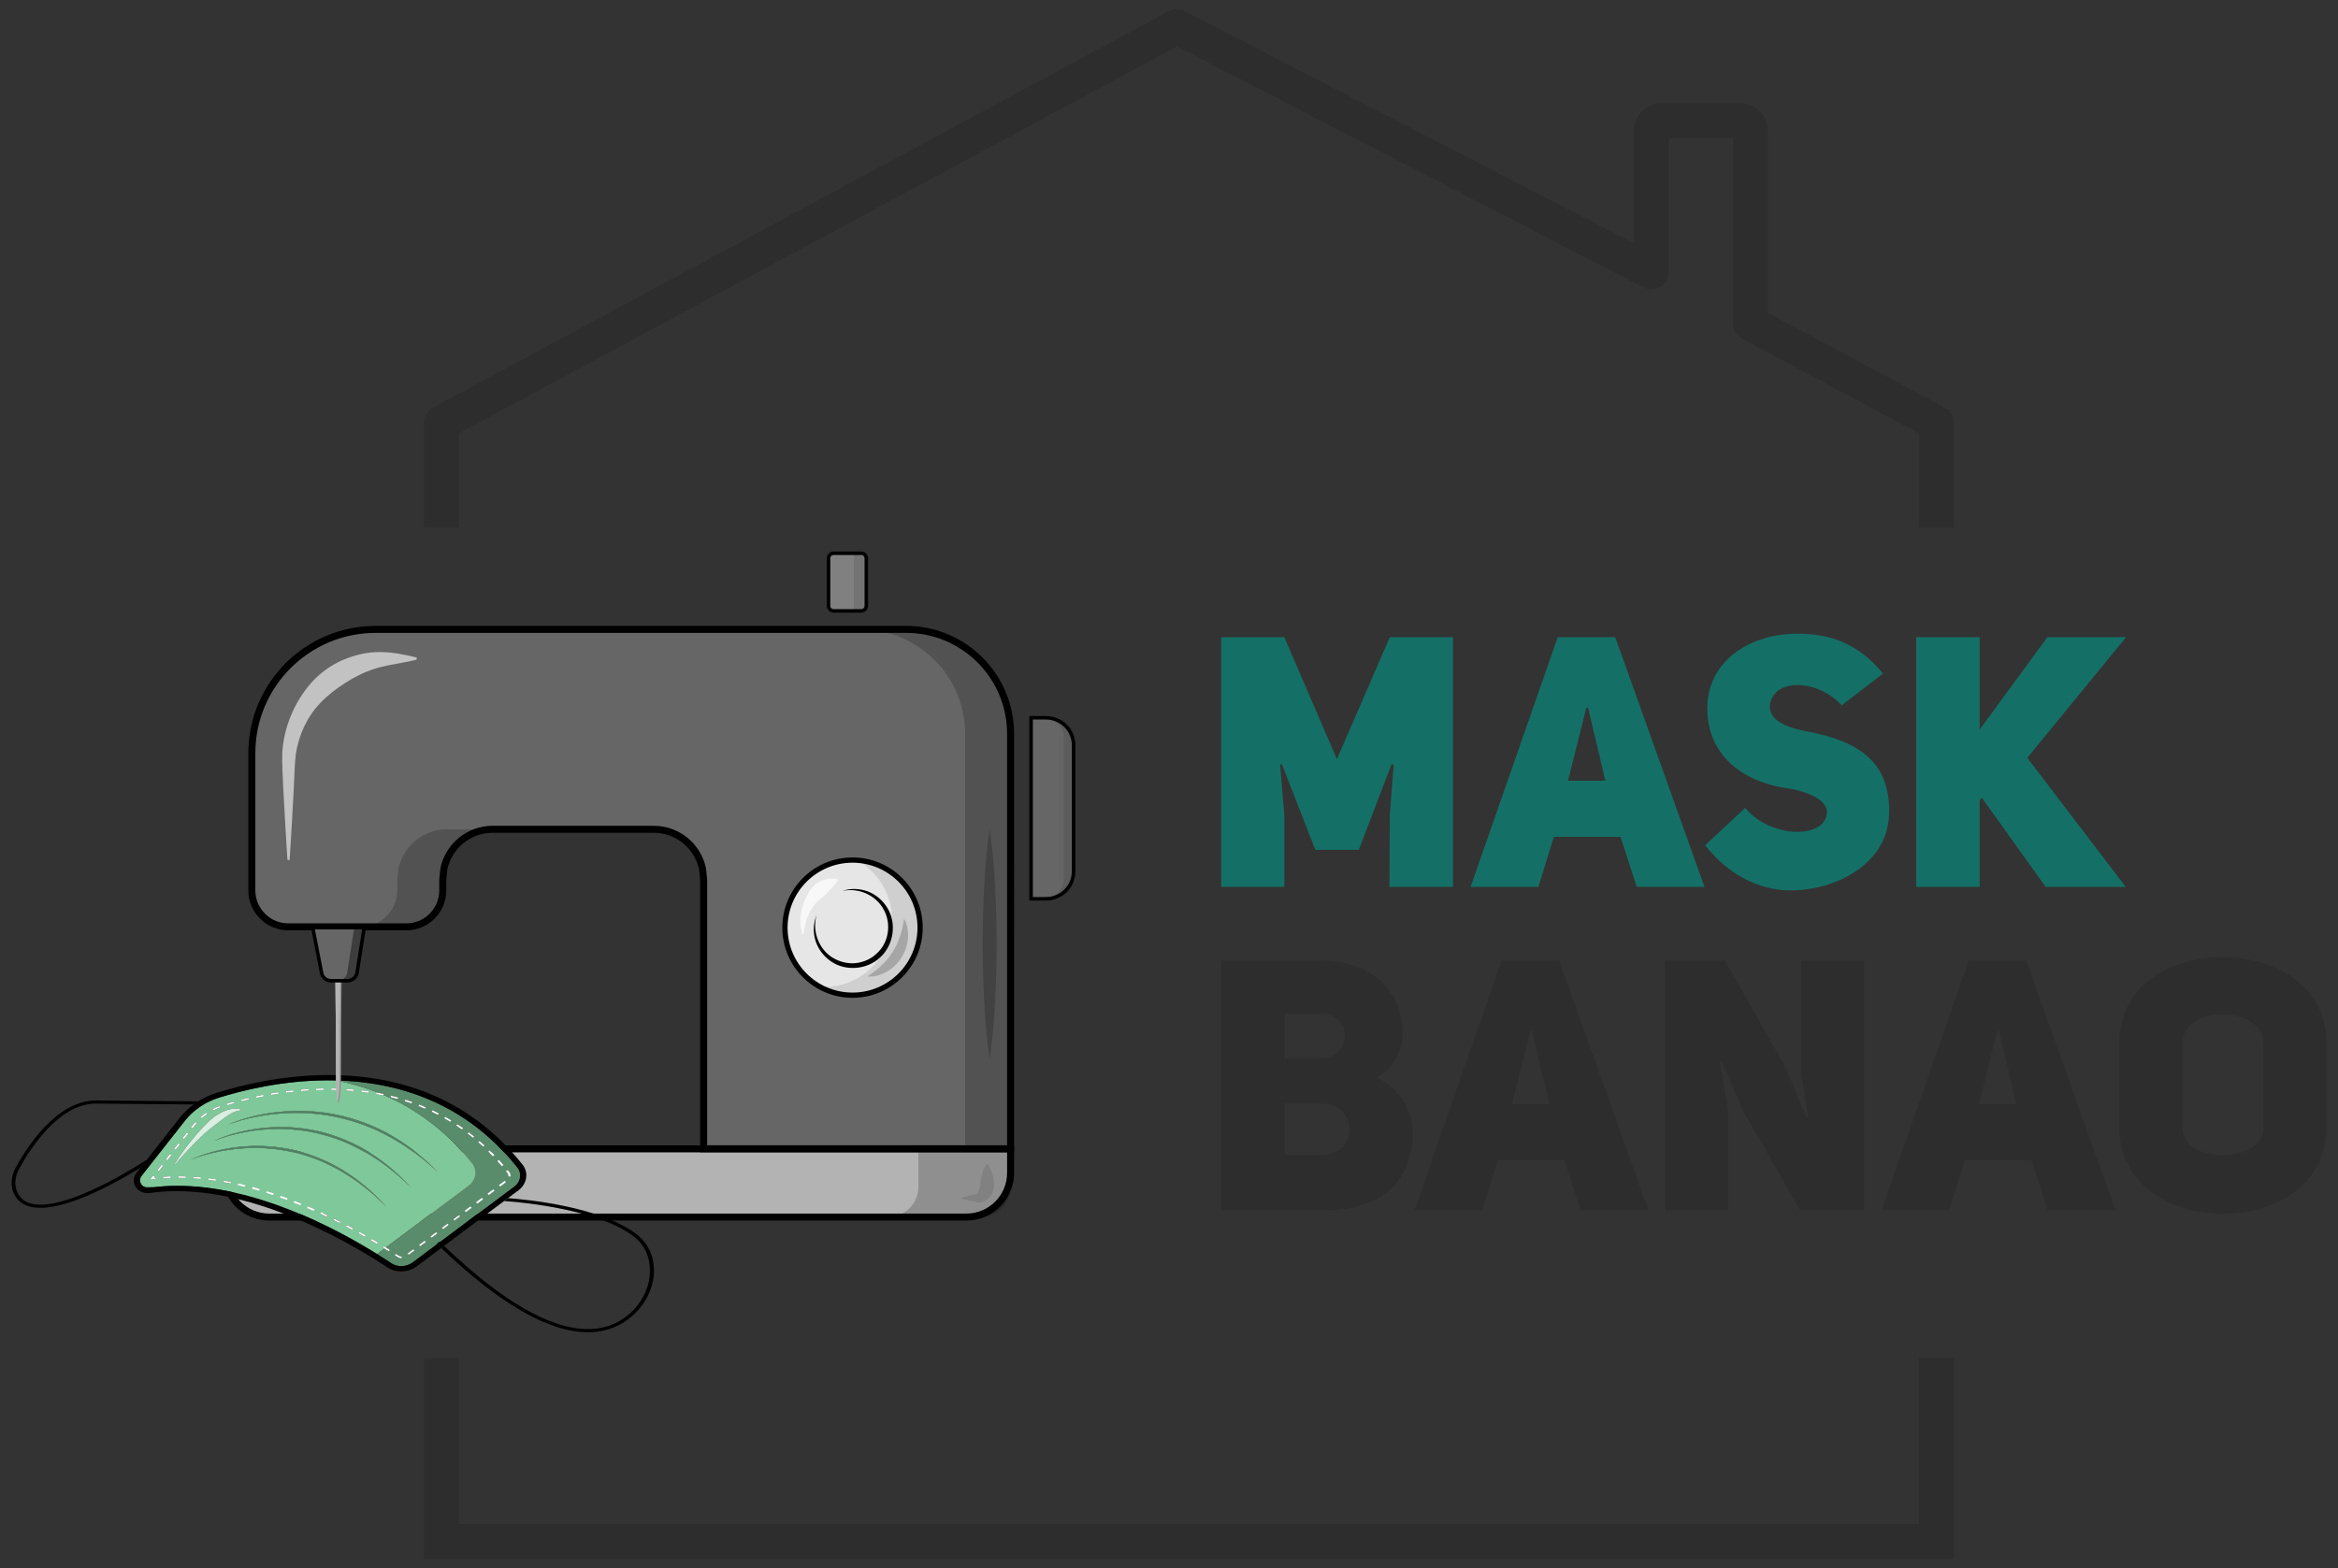 <?xml version="1.0" encoding="iso-8859-1"?>
<!-- Generator: Adobe Illustrator 22.0.0, SVG Export Plug-In . SVG Version: 6.00 Build 0)  -->
<svg version="1.1" id="Layer_1" xmlns="http://www.w3.org/2000/svg" xmlns:xlink="http://www.w3.org/1999/xlink" x="0px" y="0px"
	 viewBox="0 0 252.5 169.408" style="enable-background:new 0 0 252.5 169.408;" xml:space="preserve">
<rect x="0" y="0" width="252.5" height="169.408" fill="#333333" stroke="none"/>
<g>
	<g>
		<path style="fill:#B3B3B3;stroke:#000000;stroke-width:0.755;stroke-miterlimit:10;" d="M29.082,131.469h75.286
			c2.636,0,4.774-2.137,4.774-4.774v-2.593H24.308v2.593C24.308,129.331,26.446,131.469,29.082,131.469z"/>
		<path style="fill:#666666;" d="M97.865,67.988H40.572c-7.386,0-13.374,5.988-13.374,13.374v8.217v4.25v2.352
			c0,2.175,1.763,3.939,3.938,3.939h12.745c2.175,0,3.938-1.763,3.938-3.939v-1.218l0.122-1.133c0.521-2.429,2.678-4.25,5.262-4.25
			h17.403c2.584,0,4.741,1.822,5.262,4.25l0.122,1.133v29.128h33.151V93.829v-4.25V79.265
			C109.142,73.037,104.093,67.988,97.865,67.988z"/>
		<g style="opacity:0.2;">
			<path d="M99.189,124.102v4.09c0,1.81-1.467,3.277-3.277,3.277h9.953c1.81,0,3.277-1.467,3.277-3.277v-4.09H99.189z"/>
			<g>
				<path d="M43.03,93.829l-0.122,1.133v1.218c0,2.175-1.763,3.939-3.939,3.939h4.911c2.175,0,3.938-1.763,3.938-3.939v-1.218
					l0.122-1.133c0.521-2.429,2.678-4.25,5.262-4.25h-4.911C45.708,89.579,43.551,91.4,43.03,93.829z"/>
				<path d="M97.864,67.988h-4.911c6.228,0,11.277,5.049,11.277,11.277v10.314v4.25v30.261h4.911V93.829v-4.25V79.265
					C109.142,73.037,104.093,67.988,97.864,67.988z"/>
			</g>
		</g>
		<path style="fill:none;stroke:#000000;stroke-width:0.755;stroke-miterlimit:10;" d="M97.865,67.988H40.572
			c-7.386,0-13.374,5.988-13.374,13.374v8.217v4.25v2.352c0,2.175,1.763,3.939,3.938,3.939h12.745c2.175,0,3.938-1.763,3.938-3.939
			v-1.218l0.122-1.133c0.521-2.429,2.678-4.25,5.262-4.25h17.403c2.584,0,4.741,1.822,5.262,4.25l0.122,1.133v29.128h33.151V93.829
			v-4.25V79.265C109.142,73.037,104.093,67.988,97.865,67.988z"/>
		<g style="opacity:0.2;">
			<path d="M106.881,114.382c-0.312-2.067-0.476-4.134-0.587-6.201c-0.12-2.067-0.153-4.134-0.168-6.201
				c0.013-2.067,0.045-4.134,0.165-6.201c0.111-2.067,0.275-4.134,0.589-6.201c0.314,2.067,0.479,4.134,0.589,6.201
				c0.12,2.067,0.152,4.134,0.165,6.201c-0.015,2.067-0.047,4.134-0.168,6.201C107.357,110.249,107.194,112.316,106.881,114.382z"/>
		</g>
		<path style="fill:#666666;" d="M112.974,97.087h-1.616V77.537h1.616c1.643,0,2.974,1.332,2.974,2.974v13.602
			C115.949,95.756,114.617,97.087,112.974,97.087z"/>
		<path style="opacity:0.1;" d="M113.509,77.536h-1.071c1.347,0,2.44,0.914,2.44,2.042v15.467c0,1.128-1.092,2.042-2.44,2.042h1.071
			c1.347,0,2.44-0.914,2.44-2.042V79.579C115.949,78.451,114.857,77.536,113.509,77.536z"/>
		<path style="fill:#808080;" d="M93.007,65.99h-2.974c-0.305,0-0.553-0.248-0.553-0.553v-5.121c0-0.305,0.248-0.553,0.553-0.553
			h2.974c0.305,0,0.553,0.248,0.553,0.553v5.121C93.56,65.743,93.312,65.99,93.007,65.99z"/>
		<path style="fill:none;stroke:#000000;stroke-width:0.378;stroke-miterlimit:10;" d="M93.007,65.99h-2.974
			c-0.305,0-0.553-0.248-0.553-0.553v-5.121c0-0.305,0.248-0.553,0.553-0.553h2.974c0.305,0,0.553,0.248,0.553,0.553v5.121
			C93.56,65.743,93.312,65.99,93.007,65.99z"/>
		<path style="opacity:0.1;" d="M93.097,59.763h-1.344c0.255,0,0.463,0.093,0.463,0.209v5.81c0,0.115-0.207,0.209-0.463,0.209h1.344
			c0.255,0,0.463-0.093,0.463-0.209v-5.81C93.56,59.856,93.352,59.763,93.097,59.763z"/>
		<circle style="fill:#E6E6E6;" cx="92.072" cy="100.204" r="7.298"/>
		<path style="opacity:0.1;" d="M93.747,92.898c-0.535-0.121-1.069-0.174-1.595-0.175c3.023,1.428,4.764,4.802,3.998,8.199
			c-0.766,3.397-3.787,5.697-7.13,5.689c0.476,0.225,0.981,0.406,1.516,0.526c3.932,0.887,7.838-1.582,8.725-5.514
			C100.148,97.691,97.679,93.785,93.747,92.898z"/>
		<path style="fill:none;stroke:#000000;stroke-width:0.378;stroke-miterlimit:10;" d="M112.974,97.087h-1.616V77.537h1.616
			c1.643,0,2.974,1.332,2.974,2.974v13.602C115.949,95.756,114.617,97.087,112.974,97.087z"/>
		<circle style="fill:none;stroke:#000000;stroke-width:0.566;stroke-miterlimit:10;" cx="92.072" cy="100.204" r="7.298"/>
		<g>
			<path d="M90.976,96.244c0.863-0.313,1.841-0.27,2.726,0.039c0.875,0.34,1.65,0.975,2.137,1.801
				c1.02,1.649,0.679,3.986-0.76,5.315c-1.416,1.359-3.764,1.552-5.352,0.437c-0.786-0.544-1.392-1.342-1.664-2.244
				c-0.27-0.901-0.228-1.88,0.124-2.723c-0.508,1.766,0.282,3.721,1.776,4.602c0.737,0.44,1.609,0.653,2.458,0.567
				c0.845-0.092,1.664-0.455,2.27-1.05c1.285-1.137,1.603-3.172,0.769-4.69C94.672,96.75,92.769,95.841,90.976,96.244z"/>
		</g>
		<g style="opacity:0.3;">
			<path style="fill:none;" d="M106.617,115.726"/>
		</g>
		<g style="opacity:0.3;">
			<path style="fill:none;" d="M106.617,92.906"/>
		</g>
		<g style="opacity:0.7;">
			<path style="fill:#FFFFFF;" d="M86.655,100.909c-0.392-1.236-0.253-2.681,0.383-3.926c0.313-0.612,0.668-1.299,1.312-1.652
				c0.623-0.353,1.356-0.544,2.091-0.345l0.046,0.143c-0.458,0.584-0.851,0.982-1.224,1.391c-0.354,0.407-0.85,0.666-1.214,1.108
				c-0.723,0.864-1.171,2.01-1.246,3.263L86.655,100.909z"/>
		</g>
		<g style="opacity:0.2;">
			<path d="M97.636,99.241c0.353,0.625,0.485,1.372,0.423,2.106c-0.053,0.739-0.31,1.462-0.704,2.097
				c-0.408,0.626-0.95,1.172-1.6,1.529c-0.64,0.364-1.37,0.565-2.087,0.509c1.184-0.784,2.083-1.604,2.732-2.645
				C97.067,101.806,97.435,100.647,97.636,99.241z"/>
		</g>
		<g style="opacity:0.6;">
			<path style="fill:#FFFFFF;" d="M31.048,92.906c-0.181-2.561-0.3-5.122-0.453-7.683c-0.04-1.3-0.156-2.511-0.11-3.911
				c0.086-1.362,0.396-2.719,0.928-3.996c0.529-1.276,1.257-2.491,2.191-3.546c0.936-1.052,2.106-1.904,3.398-2.469
				c1.296-0.548,2.683-0.889,4.069-0.866c1.411,0.016,2.641,0.28,3.932,0.59v0.226c-1.268,0.335-2.606,0.487-3.744,0.766
				c-1.165,0.286-2.257,0.741-3.255,1.315c-1.96,1.148-3.861,2.624-4.949,4.751c-0.548,1.043-0.922,2.186-1.105,3.372
				c-0.145,1.156-0.153,2.508-0.222,3.769c-0.153,2.561-0.272,5.122-0.453,7.683H31.048z"/>
		</g>
		<g style="opacity:0.1;">
			<path d="M106.617,125.719c0.392,0.501,0.545,1.002,0.666,1.503c0.05,0.251,0.08,0.501,0.085,0.752
				c0.01,0.388-0.11,0.751-0.284,1.047c-0.186,0.294-0.429,0.57-0.794,0.731c-0.179,0.078-0.379,0.146-0.594,0.13
				c-0.246-0.028-0.316-0.05-0.455-0.071c-0.501-0.106-1.002-0.209-1.503-0.388c0.501-0.178,1.002-0.282,1.503-0.388
				c0.329-0.018,0.323-0.146,0.389-0.253c0.05-0.124,0.119-0.261,0.159-0.411c0.05-0.151,0.068-0.283,0.077-0.398
				c0.005-0.251,0.035-0.501,0.085-0.752C106.072,126.721,106.225,126.22,106.617,125.719z"/>
		</g>
		<g>
			<path style="fill:#7FC899;" d="M40.701,134.364c-0.214-0.126-0.431-0.256-0.658-0.391l0.123-0.139
				c0.224,0.132,0.444,0.264,0.657,0.391L40.701,134.364 M39.382,133.591c-0.217-0.124-0.441-0.25-0.668-0.377l0.116-0.142
				c0.227,0.126,0.451,0.253,0.671,0.377L39.382,133.591 M38.039,132.843c-0.221-0.118-0.448-0.239-0.679-0.36l0.113-0.145
				c0.231,0.121,0.458,0.242,0.682,0.363L38.039,132.843 M36.675,132.13c-0.227-0.115-0.458-0.233-0.692-0.348l0.109-0.148
				c0.234,0.118,0.465,0.233,0.693,0.348L36.675,132.13 M35.286,131.444c-0.231-0.11-0.469-0.219-0.703-0.328l0.103-0.15
				c0.238,0.11,0.472,0.219,0.703,0.331L35.286,131.444 M33.873,130.796c-0.238-0.107-0.476-0.21-0.717-0.311l0.099-0.153
				c0.241,0.104,0.479,0.208,0.717,0.311L33.873,130.796 M32.434,130.181c-0.238-0.098-0.483-0.193-0.728-0.289l0.093-0.156
				c0.245,0.095,0.49,0.193,0.731,0.291L32.434,130.181 M30.974,129.612c-0.245-0.092-0.494-0.182-0.742-0.269l0.086-0.159
				c0.249,0.09,0.497,0.179,0.742,0.269l0,0.003L30.974,129.612 M29.486,129.086c-0.249-0.084-0.498-0.165-0.75-0.243l0.076-0.159
				c0.256,0.078,0.504,0.159,0.757,0.243L29.486,129.086 M27.976,128.613c-0.252-0.076-0.508-0.148-0.764-0.218l0.069-0.162
				c0.256,0.07,0.515,0.142,0.767,0.218h0.003L27.976,128.613 M26.44,128.195c-0.259-0.064-0.519-0.128-0.778-0.187l0.059-0.164
				c0.263,0.058,0.522,0.123,0.782,0.187L26.44,128.195 M24.876,127.841c-0.263-0.056-0.526-0.105-0.79-0.153l0.049-0.167
				c0.267,0.047,0.53,0.1,0.796,0.153L24.876,127.841 M23.292,127.558c-0.267-0.041-0.534-0.077-0.801-0.11l0.035-0.17
				c0.267,0.033,0.537,0.072,0.807,0.113l0.001-0.003l0,0.003c0,0,0,0-0.001,0L23.292,127.558 M21.683,127.358
				c-0.267-0.027-0.538-0.049-0.809-0.068l0.025-0.17c0.271,0.019,0.542,0.04,0.816,0.068L21.683,127.358 M17.624,127.286
				l-0.009-0.173c0.272-0.018,0.547-0.03,0.822-0.04l0.002,0.173C18.164,127.253,17.896,127.268,17.624,127.286 M20.064,127.251
				c-0.271-0.01-0.542-0.015-0.814-0.017l0.008-0.17c0.271-0.001,0.546,0.007,0.821,0.014L20.064,127.251 M16.191,127.424
				l0.348-0.446l0.17,0.093l-0.106,0.133c0.065-0.009,0.129-0.015,0.191-0.021l0.019,0.17c-0.133,0.012-0.269,0.029-0.405,0.044
				L16.191,127.424 M17.164,126.492l-0.171-0.09l0.454-0.579l0.17,0.093L17.164,126.492 M18.072,125.337l-0.171-0.09l0.454-0.576
				l0.171,0.09L18.072,125.337 M20.54,125.307c1.785-0.836,3.796-1.297,5.82-1.463c0.444-0.035,0.889-0.053,1.334-0.055
				c1.589-0.006,3.172,0.199,4.677,0.595c1.916,0.528,3.705,1.347,5.263,2.392c1.569,1.039,2.943,2.265,4.12,3.602
				c-1.274-1.272-2.683-2.455-4.263-3.448c-0.783-0.504-1.622-0.945-2.487-1.343c-0.871-0.393-1.789-0.709-2.731-0.966
				c-1.547-0.424-3.181-0.626-4.822-0.62c-0.359,0.001-0.717,0.013-1.076,0.034c-1.002,0.058-2.001,0.195-2.98,0.408
				C22.417,124.649,21.453,124.927,20.54,125.307 M18.98,124.181l-0.171-0.09l0.454-0.576l0.171,0.09L18.98,124.181 M19.888,123.028
				l-0.17-0.093l0.454-0.576l0.171,0.09L19.888,123.028 M23.064,123.26c1.798-0.833,3.826-1.294,5.86-1.461
				c0.447-0.035,0.895-0.053,1.343-0.055c1.599-0.006,3.193,0.198,4.709,0.595c1.929,0.528,3.732,1.344,5.307,2.391
				c1.583,1.038,2.973,2.267,4.163,3.61c-1.287-1.277-2.713-2.461-4.307-3.457c-0.793-0.504-1.636-0.948-2.51-1.343
				c-0.878-0.393-1.806-0.709-2.752-0.966c-1.558-0.424-3.203-0.626-4.855-0.62c-0.361,0.001-0.722,0.013-1.083,0.034
				c-1.009,0.058-2.014,0.192-2.997,0.405C24.955,122.604,23.984,122.882,23.064,123.26 M20.796,121.873l-0.17-0.093l0.194-0.244
				c0.088-0.114,0.183-0.224,0.277-0.33l0.163,0.101c-0.095,0.102-0.186,0.21-0.27,0.318L20.796,121.873 M21.79,120.79l-0.146-0.118
				c0.198-0.171,0.406-0.327,0.621-0.472l0.125,0.13C22.182,120.472,21.981,120.625,21.79,120.79 M24.597,121.493
				c1.917-0.834,4.053-1.281,6.192-1.442c0.458-0.033,0.918-0.05,1.378-0.052c1.688-0.006,3.372,0.194,4.983,0.59
				c2.038,0.522,3.963,1.332,5.657,2.387c1.704,1.049,3.217,2.295,4.521,3.674c-1.402-1.308-2.946-2.508-4.662-3.512
				c-1.705-1.01-3.597-1.809-5.612-2.302c-1.659-0.429-3.4-0.625-5.15-0.618c-0.368,0.001-0.736,0.012-1.104,0.031
				c-1.06,0.052-2.119,0.184-3.156,0.391C26.603,120.846,25.574,121.118,24.597,121.493 M18.914,125.784l-0.07-0.037
				c0.398-0.647,0.847-1.274,1.305-1.896c0.472-0.616,0.971-1.221,1.51-1.806c0.546-0.58,1.079-1.193,1.831-1.64
				c0.369-0.222,0.772-0.425,1.223-0.551c0.228-0.064,0.479-0.106,0.726-0.107c0.231-0.001,0.457,0.034,0.655,0.121l-0.022,0.065
				c-0.435,0.024-0.789,0.176-1.126,0.355c-0.331,0.188-0.646,0.407-0.951,0.641l-0.926,0.711c-0.315,0.236-0.621,0.489-0.914,0.751
				c-0.585,0.526-1.14,1.08-1.672,1.651C19.938,124.608,19.42,125.19,18.914,125.784 M23.056,119.939l-0.101-0.144
				c0.241-0.123,0.492-0.231,0.749-0.32l0.074,0.155C23.53,119.719,23.29,119.822,23.056,119.939 M24.544,119.39l-0.063-0.161
				c0.25-0.075,0.51-0.149,0.78-0.224l0.06,0.161C25.05,119.241,24.794,119.315,24.544,119.39 M26.103,118.959l-0.053-0.164
				c0.256-0.066,0.519-0.129,0.793-0.195l0.05,0.164C26.622,118.83,26.359,118.893,26.103,118.959 M27.685,118.588l-0.046-0.167
				c0.263-0.055,0.529-0.11,0.802-0.162l0.043,0.167C28.21,118.479,27.944,118.533,27.685,118.588 M29.281,118.279l-0.036-0.167
				c0.266-0.046,0.535-0.09,0.811-0.13l0.029,0.17C29.813,118.192,29.547,118.236,29.281,118.279 M39.809,118.055
				c-0.264-0.039-0.531-0.074-0.801-0.107l0.035-0.167c0.271,0.03,0.541,0.066,0.808,0.107L39.809,118.055 M30.893,118.038
				l-0.026-0.17c0.269-0.032,0.541-0.064,0.817-0.094l0.019,0.167C31.431,117.971,31.162,118.003,30.893,118.038 M38.207,117.863
				c-0.271-0.022-0.538-0.043-0.809-0.059l0.022-0.173c0.271,0.019,0.545,0.04,0.812,0.065L38.207,117.863 M32.516,117.865
				l-0.016-0.17c0.272-0.024,0.544-0.042,0.819-0.06l0.009,0.17C33.057,117.823,32.785,117.844,32.516,117.865 M36.584,117.761
				c-0.268-0.01-0.539-0.015-0.81-0.02l0.008-0.17c0.275,0.005,0.546,0.009,0.817,0.02L36.584,117.761 M34.144,117.765l-0.005-0.17
				c0.272-0.009,0.547-0.016,0.822-0.023l-0.002,0.173C34.684,117.749,34.413,117.756,34.144,117.765 M35.335,116.698
				c-4.828,0.018-9.108,1.064-11.746,1.892c-1.438,0.453-2.725,1.335-3.633,2.488l-4.649,5.917
				c-0.239,0.304-0.247,0.689-0.018,0.982c0.047,0.062,0.103,0.117,0.164,0.162c0.393,0.025,0.786,0.059,1.179,0.101
				c0.811-0.096,1.629-0.142,2.45-0.145c8.393-0.032,17.014,4.491,21.641,7.369l0.796-0.595c-0.056-0.035-0.112-0.07-0.169-0.105
				l0.123-0.139c0.069,0.043,0.137,0.085,0.204,0.127l8.921-6.672c0.801-0.598,0.976-1.648,0.39-2.391
				c-2.852-3.607-6.157-5.951-9.578-7.415l-0.021,0.064c-0.26-0.053-0.523-0.106-0.786-0.153l0.049-0.167
				c0.085,0.015,0.169,0.031,0.253,0.047c-1.518-0.61-3.056-1.05-4.583-1.355C35.99,116.7,35.661,116.697,35.335,116.698"/>
			<path style="fill:#598C6B;" d="M15.454,128.139c0.153,0.115,0.345,0.176,0.55,0.175c0.046,0,0.092-0.003,0.139-0.01
				c0.163-0.024,0.327-0.045,0.49-0.064C16.24,128.198,15.847,128.164,15.454,128.139"/>
			<path style="fill:#598C6B;" d="M43.372,135.908c-0.163,0.001-0.314-0.047-0.448-0.134c-0.093-0.062-0.193-0.127-0.293-0.194
				l0.129-0.136c0.103,0.067,0.2,0.132,0.296,0.197c0.1,0.068,0.208,0.098,0.32,0.098l0.014,0l0.002,0.17L43.372,135.908
				 M44.146,135.537l-0.132-0.124l0.617-0.461l0.136,0.124L44.146,135.537 M45.383,134.615l-0.136-0.127l0.617-0.461L46,134.154
				L45.383,134.615 M46.617,133.693l-0.136-0.127l0.617-0.461l0.136,0.124L46.617,133.693 M47.851,132.769l-0.136-0.124l0.617-0.464
				l0.136,0.127L47.851,132.769 M49.085,131.847l-0.136-0.127l0.62-0.461l0.132,0.127L49.085,131.847 M50.319,130.922l-0.132-0.124
				l0.617-0.461l0.132,0.124L50.319,130.922 M51.553,130l-0.132-0.127l0.617-0.461l0.132,0.127L51.553,130 M52.79,129.078
				l-0.136-0.127l0.617-0.461l0.136,0.124L52.79,129.078 M54.024,128.154l-0.136-0.124l0.617-0.464l0.136,0.127L54.024,128.154
				 M55.119,127.082l-0.203-0.013l0.005-0.048c0.003-0.108-0.028-0.212-0.094-0.294c-0.059-0.073-0.115-0.147-0.174-0.217
				l0.172-0.097c0.059,0.071,0.115,0.144,0.174,0.217c0.092,0.113,0.129,0.251,0.125,0.39L55.119,127.082 M54.197,125.959
				c-0.158-0.183-0.315-0.364-0.477-0.542l0.166-0.105c0.161,0.178,0.322,0.361,0.477,0.545L54.197,125.959 M53.23,124.887
				c-0.168-0.175-0.34-0.347-0.511-0.516l0.159-0.114c0.172,0.172,0.343,0.344,0.511,0.522L53.23,124.887 M52.19,123.867
				c-0.182-0.166-0.364-0.33-0.546-0.488l0.149-0.122c0.186,0.161,0.367,0.327,0.549,0.493L52.19,123.867 M51.077,122.903
				c-0.193-0.155-0.388-0.31-0.584-0.459l0.139-0.128c0.199,0.152,0.395,0.307,0.588,0.462L51.077,122.903 M49.888,122.004
				c-0.203-0.146-0.409-0.287-0.619-0.425l0.129-0.136c0.21,0.141,0.42,0.281,0.626,0.428L49.888,122.004 M48.628,121.174
				c-0.217-0.132-0.437-0.259-0.658-0.382l0.119-0.145c0.22,0.126,0.444,0.256,0.661,0.388L48.628,121.174 M47.299,120.426
				c-0.227-0.118-0.458-0.23-0.689-0.34l0.103-0.15c0.234,0.112,0.469,0.227,0.696,0.345L47.299,120.426 M45.903,119.766
				c-0.238-0.104-0.476-0.202-0.721-0.297l0.093-0.156c0.245,0.098,0.487,0.196,0.728,0.3L45.903,119.766 M44.45,119.195
				c-0.249-0.087-0.497-0.171-0.75-0.249l0.079-0.162c0.252,0.081,0.504,0.165,0.753,0.255L44.45,119.195 M42.939,118.719
				c-0.252-0.073-0.508-0.14-0.768-0.204l0.062-0.161c0.26,0.064,0.519,0.131,0.778,0.204L42.939,118.719 M36.322,116.709
				c1.527,0.305,3.065,0.746,4.583,1.355c0.181,0.034,0.36,0.071,0.54,0.109l-0.034,0.101c3.42,1.463,6.726,3.807,9.578,7.415
				c0.586,0.742,0.411,1.793-0.39,2.391l-8.921,6.672c0.153,0.095,0.3,0.189,0.441,0.28l0.002-0.002l0,0.003
				c-0.001,0-0.001-0.001-0.002-0.001l-0.124,0.137c-0.154-0.098-0.311-0.198-0.474-0.3l-0.796,0.595
				c0.579,0.36,1.097,0.695,1.542,0.992c0.32,0.213,0.699,0.318,1.08,0.316c0.43-0.002,0.863-0.138,1.219-0.404l2.645-1.978
				c-0.014-0.013-0.027-0.026-0.04-0.039l0.312-0.228c0.012,0.012,0.025,0.024,0.037,0.036l8.023-5.998
				c0.676-0.506,0.82-1.396,0.325-2.022C50.252,119.03,42.865,116.877,36.322,116.709"/>
			<path d="M10.274,118.87c-4.216,0.081-7.401,5.09-8.575,7.24c-0.508,0.939-0.591,1.953-0.217,2.783
				c0.351,0.788,0.992,1.287,1.906,1.484c0.31,0.067,0.642,0.097,0.998,0.095c3.44-0.013,8.674-3.031,10.805-4.354l0.671-0.854
				c-0.43,0.284-7.41,4.852-11.46,4.868c-0.321,0.001-0.624-0.026-0.904-0.087c-0.793-0.17-1.327-0.589-1.633-1.279
				c-0.335-0.749-0.258-1.669,0.207-2.523c1.141-2.088,4.22-6.957,8.192-7.032l10.644,0.096c0.16-0.118,0.325-0.231,0.494-0.338
				L10.274,118.87"/>
			<path d="M47.483,134.123l-0.312,0.228c0.014,0.013,0.027,0.026,0.04,0.039l0.309-0.231
				C47.508,134.147,47.496,134.135,47.483,134.123 M54.858,129.426l-0.421,0.315c0.351,0.02,9.812,0.598,14.032,3.838
				c2.328,1.789,2.299,5.494-0.064,7.935c-1.269,1.31-2.845,2.001-4.689,2.048c-0.065,0.002-0.13,0.003-0.196,0.003
				c-4.087,0.016-9.318-3.011-15.559-8.981l-0.309,0.231c6.326,6.051,11.664,9.11,15.874,9.094c0.064,0,0.126-0.003,0.19-0.004
				c1.969-0.053,3.656-0.784,5.005-2.179c2.534-2.62,2.547-6.467,0.029-8.399C64.817,130.306,56.757,129.562,54.858,129.426"/>
			<path d="M15.454,128.139c-0.061-0.046-0.117-0.1-0.164-0.162c-0.229-0.294-0.222-0.678,0.018-0.982l4.649-5.917
				c0.908-1.153,2.195-2.035,3.633-2.488c2.638-0.827,6.918-1.873,11.746-1.892c0.327-0.001,0.656,0.002,0.987,0.011
				c6.543,0.169,13.931,2.322,19.547,9.431c0.495,0.627,0.351,1.516-0.325,2.022l-8.023,5.998l-0.309,0.231l-2.645,1.978
				c-0.356,0.267-0.789,0.403-1.219,0.404c-0.382,0.001-0.761-0.103-1.08-0.316c-0.446-0.297-0.963-0.631-1.542-0.992
				c-4.627-2.878-13.248-7.401-21.641-7.369c-0.822,0.003-1.64,0.049-2.45,0.145c-0.164,0.019-0.327,0.041-0.49,0.064
				c-0.047,0.006-0.093,0.01-0.139,0.01C15.799,128.316,15.607,128.254,15.454,128.139 M35.376,116.125
				c-4.939,0.019-9.316,1.088-12.013,1.936c-0.693,0.217-1.354,0.525-1.961,0.91c-0.169,0.107-0.334,0.22-0.494,0.338
				c-0.572,0.423-1.084,0.916-1.517,1.465l-3.529,4.491l-0.671,0.854l-0.452,0.575c-0.384,0.491-0.395,1.12-0.025,1.599
				c0.289,0.375,0.758,0.591,1.266,0.589c0.085,0,0.172-0.007,0.259-0.02c0.91-0.13,1.831-0.192,2.759-0.196
				c9.58-0.037,19.739,6.178,22.836,8.236c0.443,0.295,0.968,0.441,1.498,0.439c0.594-0.002,1.189-0.189,1.682-0.556l2.638-1.972
				l0.309-0.231l6.477-4.842l0.421-0.315l1.132-0.846c0.926-0.694,1.126-1.906,0.451-2.762
				C50.38,118.149,42.322,116.098,35.376,116.125"/>
			<path style="fill:#FFFFFF;" d="M16.54,126.979l-0.348,0.446l0.218-0.026c0.136-0.015,0.272-0.032,0.405-0.044l-0.019-0.17
				c-0.061,0.006-0.126,0.012-0.191,0.021l0.106-0.133L16.54,126.979"/>
			<path style="fill:#FFFFFF;" d="M42.76,135.444l-0.129,0.136c0.1,0.067,0.2,0.132,0.293,0.194
				c0.133,0.087,0.285,0.135,0.448,0.134l0.02,0l-0.002-0.17l-0.014,0c-0.112,0-0.22-0.03-0.32-0.098
				C42.96,135.576,42.864,135.511,42.76,135.444 M42.121,135.03l-0.002,0.002c0,0,0.001,0.001,0.002,0.001L42.121,135.03
				 M44.63,134.952l-0.617,0.461l0.132,0.124l0.62-0.461L44.63,134.952 M41.474,134.625l-0.123,0.139
				c0.057,0.035,0.114,0.07,0.169,0.105c0.163,0.102,0.32,0.202,0.474,0.3l0.124-0.137c-0.141-0.092-0.289-0.185-0.441-0.28
				C41.611,134.71,41.543,134.668,41.474,134.625 M45.864,134.028l-0.617,0.461l0.136,0.127L46,134.154L45.864,134.028
				 M40.166,133.834l-0.123,0.139c0.227,0.135,0.444,0.264,0.658,0.391l0.123-0.139C40.61,134.099,40.39,133.967,40.166,133.834
				 M47.098,133.106l-0.617,0.461l0.136,0.127l0.617-0.464L47.098,133.106 M38.83,133.072l-0.116,0.142
				c0.227,0.127,0.451,0.253,0.668,0.377l0.119-0.142C39.281,133.325,39.057,133.199,38.83,133.072 M37.473,132.339l-0.113,0.145
				c0.231,0.121,0.458,0.242,0.679,0.36l0.116-0.142C37.931,132.58,37.704,132.46,37.473,132.339 M48.332,132.181l-0.617,0.464
				l0.136,0.124l0.617-0.461L48.332,132.181 M36.092,131.634l-0.109,0.148c0.234,0.115,0.465,0.233,0.692,0.348l0.109-0.148
				C36.557,131.867,36.326,131.752,36.092,131.634 M49.569,131.259l-0.62,0.461l0.136,0.127l0.617-0.461L49.569,131.259
				 M34.686,130.965l-0.103,0.15c0.234,0.11,0.472,0.219,0.703,0.328l0.103-0.148C35.158,131.184,34.923,131.075,34.686,130.965
				 M50.803,130.337l-0.617,0.461l0.132,0.124l0.617-0.461L50.803,130.337 M33.255,130.331l-0.099,0.153
				c0.242,0.101,0.479,0.205,0.717,0.311l0.099-0.153C33.734,130.539,33.496,130.435,33.255,130.331 M31.799,129.737l-0.093,0.156
				c0.245,0.095,0.49,0.191,0.728,0.289l0.096-0.153C32.289,129.93,32.044,129.832,31.799,129.737 M52.037,129.412l-0.617,0.461
				L51.553,130l0.617-0.461L52.037,129.412 M30.318,129.185l-0.086,0.159c0.249,0.087,0.497,0.176,0.742,0.269l0.086-0.156l0-0.003
				C30.815,129.364,30.566,129.274,30.318,129.185 M28.812,128.684l-0.076,0.159c0.252,0.078,0.501,0.159,0.75,0.243l0.083-0.159
				C29.316,128.843,29.067,128.762,28.812,128.684 M53.271,128.491l-0.617,0.461l0.136,0.127l0.617-0.464L53.271,128.491
				 M27.281,128.234l-0.069,0.162c0.256,0.07,0.512,0.142,0.764,0.218l0.076-0.162h-0.003
				C27.796,128.376,27.537,128.304,27.281,128.234 M25.721,127.844l-0.059,0.164c0.26,0.058,0.519,0.123,0.778,0.187l0.062-0.164
				C26.243,127.966,25.984,127.902,25.721,127.844 M54.505,127.566l-0.617,0.464l0.136,0.124l0.617-0.461L54.505,127.566
				 M24.135,127.521l-0.049,0.167c0.263,0.047,0.527,0.097,0.79,0.153l0.056-0.167C24.665,127.621,24.402,127.568,24.135,127.521
				 M23.335,127.388l-0.001,0.003c0,0,0,0,0.001,0L23.335,127.388 M22.527,127.278l-0.035,0.17c0.267,0.033,0.534,0.069,0.801,0.11
				l0.041-0.167C23.064,127.35,22.794,127.311,22.527,127.278 M20.899,127.12l-0.025,0.17c0.271,0.019,0.542,0.04,0.809,0.068
				l0.032-0.17C21.441,127.161,21.17,127.139,20.899,127.12 M18.437,127.073c-0.275,0.01-0.55,0.022-0.822,0.04l0.009,0.173
				c0.272-0.018,0.54-0.033,0.815-0.04L18.437,127.073 M19.258,127.064l-0.008,0.17c0.271,0.002,0.543,0.007,0.814,0.017
				l0.015-0.173C19.804,127.071,19.53,127.063,19.258,127.064 M54.826,126.413l-0.172,0.097c0.059,0.071,0.115,0.144,0.174,0.217
				c0.066,0.082,0.097,0.186,0.094,0.294l-0.005,0.048l0.203,0.013l0.005-0.062c0.004-0.139-0.033-0.277-0.125-0.39
				C54.941,126.556,54.885,126.483,54.826,126.413 M17.448,125.823l-0.454,0.579l0.171,0.09l0.454-0.576L17.448,125.823
				 M53.887,125.312l-0.166,0.105c0.161,0.178,0.319,0.358,0.477,0.542l0.166-0.102C54.209,125.673,54.048,125.49,53.887,125.312
				 M18.355,124.67l-0.454,0.576l0.171,0.09l0.454-0.576L18.355,124.67 M52.878,124.257l-0.159,0.114
				c0.172,0.169,0.343,0.341,0.511,0.516l0.159-0.108C53.221,124.601,53.05,124.429,52.878,124.257 M19.263,123.515l-0.454,0.576
				l0.171,0.09l0.454-0.576L19.263,123.515 M51.793,123.257l-0.149,0.122c0.182,0.158,0.364,0.321,0.546,0.488l0.153-0.117
				C52.161,123.584,51.979,123.417,51.793,123.257 M50.632,122.316l-0.139,0.128c0.196,0.149,0.392,0.304,0.584,0.459l0.143-0.125
				C51.027,122.623,50.831,122.468,50.632,122.316 M20.171,122.359l-0.454,0.576l0.17,0.093l0.454-0.579L20.171,122.359
				 M49.398,121.443l-0.129,0.136c0.21,0.138,0.416,0.279,0.619,0.425l0.136-0.134C49.817,121.724,49.608,121.584,49.398,121.443
				 M21.096,121.206c-0.095,0.105-0.189,0.216-0.277,0.33l-0.194,0.244l0.17,0.093l0.194-0.247c0.084-0.108,0.176-0.216,0.27-0.318
				L21.096,121.206 M48.09,120.647l-0.119,0.145c0.221,0.124,0.441,0.25,0.658,0.382l0.123-0.139
				C48.534,120.903,48.311,120.773,48.09,120.647 M22.265,120.2c-0.214,0.145-0.423,0.302-0.621,0.472l0.146,0.118
				c0.191-0.165,0.392-0.318,0.6-0.461L22.265,120.2 M46.712,119.936l-0.103,0.15c0.231,0.109,0.462,0.222,0.689,0.34l0.109-0.145
				C47.181,120.164,46.947,120.048,46.712,119.936 M23.703,119.475c-0.257,0.089-0.508,0.197-0.749,0.32l0.101,0.144
				c0.234-0.117,0.474-0.22,0.721-0.308L23.703,119.475 M45.274,119.313l-0.093,0.156c0.245,0.095,0.483,0.193,0.721,0.297
				l0.099-0.153C45.761,119.509,45.519,119.411,45.274,119.313 M25.26,119.005c-0.27,0.075-0.53,0.149-0.78,0.224l0.063,0.161
				c0.25-0.075,0.506-0.149,0.777-0.224L25.26,119.005 M43.779,118.784l-0.079,0.162c0.252,0.078,0.501,0.162,0.75,0.249
				l0.082-0.156C44.283,118.949,44.031,118.865,43.779,118.784 M26.843,118.6c-0.273,0.066-0.536,0.129-0.793,0.195l0.053,0.164
				c0.256-0.066,0.519-0.129,0.789-0.195L26.843,118.6 M42.234,118.354l-0.062,0.161c0.26,0.064,0.516,0.131,0.768,0.204
				l0.072-0.162C42.753,118.485,42.493,118.418,42.234,118.354 M28.44,118.26c-0.273,0.052-0.539,0.107-0.802,0.162l0.046,0.167
				c0.259-0.055,0.526-0.11,0.799-0.162L28.44,118.26 M40.652,118.017l-0.049,0.167c0.263,0.047,0.527,0.1,0.786,0.153l0.021-0.064
				l0.034-0.101c-0.18-0.038-0.359-0.074-0.54-0.109C40.821,118.048,40.737,118.032,40.652,118.017 M30.056,117.982
				c-0.276,0.041-0.545,0.084-0.811,0.13l0.036,0.167c0.266-0.044,0.532-0.087,0.804-0.128L30.056,117.982 M39.044,117.78
				l-0.035,0.167c0.271,0.033,0.538,0.069,0.801,0.107l0.042-0.167C39.585,117.846,39.314,117.81,39.044,117.78 M31.684,117.775
				c-0.276,0.029-0.548,0.062-0.817,0.094l0.026,0.17c0.269-0.035,0.538-0.067,0.81-0.097L31.684,117.775 M37.419,117.631
				l-0.022,0.173c0.271,0.016,0.538,0.038,0.809,0.059l0.025-0.167C37.964,117.671,37.69,117.649,37.419,117.631 M33.32,117.635
				c-0.275,0.018-0.547,0.036-0.819,0.06l0.016,0.17c0.269-0.021,0.541-0.042,0.813-0.06L33.32,117.635 M35.782,117.572l-0.008,0.17
				c0.271,0.005,0.543,0.009,0.81,0.02l0.015-0.17C36.328,117.581,36.057,117.576,35.782,117.572 M34.961,117.572
				c-0.275,0.007-0.55,0.013-0.822,0.023l0.005,0.17c0.268-0.009,0.54-0.016,0.815-0.02L34.961,117.572"/>
			<path style="fill:#D9EFE1;" d="M25.44,119.747c-0.246,0.001-0.498,0.043-0.726,0.107c-0.451,0.126-0.854,0.329-1.223,0.551
				c-0.752,0.447-1.285,1.061-1.831,1.64c-0.539,0.585-1.038,1.19-1.51,1.806c-0.459,0.622-0.907,1.249-1.305,1.896l0.07,0.037
				c0.505-0.594,1.024-1.176,1.569-1.741c0.532-0.571,1.087-1.125,1.672-1.651c0.292-0.262,0.598-0.515,0.914-0.751l0.926-0.711
				c0.305-0.233,0.62-0.453,0.951-0.641c0.338-0.18,0.691-0.331,1.126-0.355l0.022-0.065
				C25.897,119.781,25.67,119.746,25.44,119.747"/>
			<path style="fill:#6BA981;" d="M32.166,120c-0.459,0.002-0.919,0.019-1.378,0.052c-2.139,0.161-4.275,0.608-6.192,1.442
				c0.978-0.374,2.007-0.647,3.047-0.852c1.037-0.208,2.096-0.339,3.156-0.391c0.368-0.019,0.736-0.03,1.104-0.031
				c1.749-0.007,3.491,0.19,5.15,0.618c2.015,0.493,3.906,1.293,5.612,2.302c1.716,1.004,3.26,2.204,4.662,3.512
				c-1.305-1.379-2.817-2.625-4.521-3.674c-1.694-1.055-3.619-1.866-5.657-2.387C35.539,120.193,33.854,119.993,32.166,120"/>
			<path style="fill:#6BA981;" d="M30.267,121.744c-0.448,0.002-0.896,0.02-1.343,0.055c-2.034,0.166-4.062,0.627-5.86,1.461
				c0.92-0.377,1.891-0.656,2.878-0.866c0.983-0.213,1.988-0.347,2.997-0.405c0.361-0.021,0.722-0.032,1.083-0.034
				c1.652-0.006,3.297,0.196,4.855,0.62c0.946,0.257,1.874,0.573,2.752,0.966c0.874,0.396,1.717,0.84,2.51,1.343
				c1.594,0.996,3.02,2.179,4.307,3.457c-1.191-1.343-2.581-2.572-4.163-3.61c-1.575-1.047-3.378-1.864-5.307-2.391
				C33.46,121.942,31.866,121.738,30.267,121.744"/>
			<path style="fill:#6BA981;" d="M27.693,123.789c-0.445,0.002-0.89,0.02-1.334,0.055c-2.024,0.166-4.035,0.627-5.82,1.463
				c0.913-0.38,1.878-0.658,2.854-0.866c0.98-0.213,1.978-0.35,2.98-0.408c0.359-0.021,0.717-0.033,1.076-0.034
				c1.641-0.006,3.274,0.196,4.822,0.62c0.943,0.257,1.86,0.573,2.731,0.966c0.864,0.399,1.703,0.84,2.487,1.343
				c1.58,0.993,2.989,2.177,4.263,3.448c-1.177-1.337-2.551-2.563-4.12-3.602c-1.559-1.044-3.347-1.864-5.263-2.392
				C30.865,123.988,29.282,123.783,27.693,123.789"/>
			<path style="fill:#6BA981;" d="M32.166,120c-0.459,0.002-0.919,0.019-1.378,0.052c-2.139,0.161-4.275,0.608-6.192,1.442
				c0.978-0.374,2.007-0.647,3.047-0.852c1.037-0.208,2.096-0.339,3.156-0.391c0.368-0.019,0.736-0.03,1.104-0.031
				c1.749-0.007,3.491,0.19,5.15,0.618c2.015,0.493,3.906,1.293,5.612,2.302c1.716,1.004,3.26,2.204,4.662,3.512
				c-1.305-1.379-2.817-2.625-4.521-3.674c-1.694-1.055-3.619-1.866-5.657-2.387C35.539,120.193,33.854,119.993,32.166,120"/>
			<path style="fill:#6BA981;" d="M30.267,121.744c-0.448,0.002-0.896,0.02-1.343,0.055c-2.034,0.166-4.062,0.627-5.86,1.461
				c0.92-0.377,1.891-0.656,2.878-0.866c0.983-0.213,1.988-0.347,2.997-0.405c0.361-0.021,0.722-0.032,1.083-0.034
				c1.652-0.006,3.297,0.196,4.855,0.62c0.946,0.257,1.874,0.573,2.752,0.966c0.874,0.396,1.717,0.84,2.51,1.343
				c1.594,0.996,3.02,2.179,4.307,3.457c-1.191-1.343-2.581-2.572-4.163-3.61c-1.575-1.047-3.378-1.864-5.307-2.391
				C33.46,121.942,31.866,121.738,30.267,121.744"/>
			<path style="fill:#6BA981;" d="M27.693,123.789c-0.445,0.002-0.89,0.02-1.334,0.055c-2.024,0.166-4.035,0.627-5.82,1.463
				c0.913-0.38,1.878-0.658,2.854-0.866c0.98-0.213,1.978-0.35,2.98-0.408c0.359-0.021,0.717-0.033,1.076-0.034
				c1.641-0.006,3.274,0.196,4.822,0.62c0.943,0.257,1.86,0.573,2.731,0.966c0.864,0.399,1.703,0.84,2.487,1.343
				c1.58,0.993,2.989,2.177,4.263,3.448c-1.177-1.337-2.551-2.563-4.12-3.602c-1.559-1.044-3.347-1.864-5.263-2.392
				C30.865,123.988,29.282,123.783,27.693,123.789"/>
			<path style="fill:#518061;" d="M32.166,120c-0.459,0.002-0.919,0.019-1.378,0.052c-2.139,0.161-4.275,0.608-6.192,1.442
				c0.978-0.374,2.007-0.647,3.047-0.852c1.037-0.208,2.096-0.339,3.156-0.391c0.368-0.019,0.736-0.03,1.104-0.031
				c1.749-0.007,3.491,0.19,5.15,0.618c2.015,0.493,3.906,1.293,5.612,2.302c1.716,1.004,3.26,2.204,4.662,3.512
				c-1.305-1.379-2.817-2.625-4.521-3.674c-1.694-1.055-3.619-1.866-5.657-2.387C35.539,120.193,33.854,119.993,32.166,120"/>
			<path style="fill:#518061;" d="M30.267,121.744c-0.448,0.002-0.896,0.02-1.343,0.055c-2.034,0.166-4.062,0.627-5.86,1.461
				c0.92-0.377,1.891-0.656,2.878-0.866c0.983-0.213,1.988-0.347,2.997-0.405c0.361-0.021,0.722-0.032,1.083-0.034
				c1.652-0.006,3.297,0.196,4.855,0.62c0.946,0.257,1.874,0.573,2.752,0.966c0.874,0.396,1.717,0.84,2.51,1.343
				c1.594,0.996,3.02,2.179,4.307,3.457c-1.191-1.343-2.581-2.572-4.163-3.61c-1.575-1.047-3.378-1.864-5.307-2.391
				C33.46,121.942,31.866,121.738,30.267,121.744"/>
			<path style="fill:#518061;" d="M27.693,123.789c-0.445,0.002-0.89,0.02-1.334,0.055c-2.024,0.166-4.035,0.627-5.82,1.463
				c0.913-0.38,1.878-0.658,2.854-0.866c0.98-0.213,1.978-0.35,2.98-0.408c0.359-0.021,0.717-0.033,1.076-0.034
				c1.641-0.006,3.274,0.196,4.822,0.62c0.943,0.257,1.86,0.573,2.731,0.966c0.864,0.399,1.703,0.84,2.487,1.343
				c1.58,0.993,2.989,2.177,4.263,3.448c-1.177-1.337-2.551-2.563-4.12-3.602c-1.559-1.044-3.347-1.864-5.263-2.392
				C30.865,123.988,29.282,123.783,27.693,123.789"/>
		</g>
		<g>
			<path style="fill:#B3B3B3;" d="M36.887,105.942l-0.052,5.306l-0.016,5.305c-0.002,0.442-0.022,0.884-0.044,1.326
				c-0.022,0.442-0.069,0.884-0.221,1.326c-0.152-0.442-0.199-0.884-0.221-1.326c-0.021-0.442-0.042-0.884-0.044-1.326l-0.016-5.305
				l-0.052-5.306H36.887z"/>
			<path style="fill:#B3B3B3;" d="M36.466,117.879c-0.021-0.442-0.042-0.884-0.044-1.326l-0.016-5.305l-0.052-5.306h-0.133
				l0.052,5.306l0.016,5.305c0.002,0.442,0.022,0.884,0.044,1.326c0.022,0.442,0.069,0.884,0.221,1.326
				c0.026-0.077,0.046-0.153,0.066-0.23C36.523,118.61,36.484,118.245,36.466,117.879z"/>
			<path style="opacity:0.2;" d="M36.751,105.942l-0.052,5.306l-0.016,5.305c-0.002,0.442-0.022,0.884-0.044,1.326
				c-0.018,0.364-0.057,0.727-0.153,1.091c0.021,0.079,0.041,0.157,0.068,0.236c0.152-0.442,0.199-0.884,0.221-1.326
				c0.021-0.442,0.042-0.884,0.044-1.326l0.016-5.305l0.052-5.306H36.751z"/>
		</g>
		<path style="fill:#666666;" d="M37.51,105.942h-1.735c-0.452,0-0.856-0.28-1.015-0.703l-0.982-5.035h5.554l-0.785,4.973
			C38.406,105.632,37.986,105.942,37.51,105.942z"/>
		<path style="opacity:0.4;" d="M38.261,100.204l-0.784,4.973c-0.14,0.455-0.561,0.765-1.036,0.765h1.069
			c0.476,0,0.897-0.31,1.036-0.765l0.785-4.973H38.261z"/>
		<path style="fill:none;stroke:#000000;stroke-width:0.378;stroke-miterlimit:10;" d="M37.51,105.942h-1.735
			c-0.452,0-0.856-0.28-1.015-0.703l-0.982-5.035h5.554l-0.785,4.973C38.406,105.632,37.986,105.942,37.51,105.942z"/>
	</g>
	<g>
		<path style="fill:#147066;" d="M131.887,68.83h6.82l5.676,13.182l5.715-13.182h6.819v26.973h-6.858l0.038-7.772l0.419-5.448
			l-0.229-0.038l-3.543,9.257h-4.686l-3.619-9.257l-0.191,0.038l0.457,5.448v7.772h-6.82V68.83z"/>
		<path style="fill:#147066;" d="M184.082,95.803h-7.315l-1.753-5.41h-7.2l-1.676,5.41h-7.315l9.41-26.973h6.21L184.082,95.803z
			 M173.376,84.336l-1.867-7.887h-0.191l-1.981,7.887H173.376z"/>
		<path style="fill:#147066;" d="M188.464,87.269c2.705,3.277,8.648,3.429,8.839,0.534c0.076-1.524-2.4-2.401-4.61-2.705
			c-4.343-0.686-8.305-3.429-8.305-8.572c0-5.296,4.8-8.077,9.753-8.077c3.277,0,6.438,0.914,9.22,4.305l-4.458,3.429
			c-2.819-3.01-7.657-2.895-7.772,0.229c0.076,1.295,1.486,2.057,3.581,2.514c4.8,0.877,9.6,2.552,9.295,9.181
			c-0.229,5.219-5.714,8.076-10.667,8.076c-3.238,0-6.667-1.638-9.181-4.876L188.464,87.269z"/>
		<path style="fill:#147066;" d="M221.115,68.83h8.496l-10.667,13.029l10.629,13.944h-8.648l-6.896-9.639l-0.229,0.304v9.334h-6.857
			V68.83h6.857v9.981L221.115,68.83z"/>
		<path style="fill:#2D2D2D;" d="M148.688,116.364c3.695,1.867,4.153,5.334,3.81,7.391c-0.686,4.343-3.619,6.972-9.6,6.972h-11.01
			v-26.972h10.82c5.143,0,8.915,3.086,8.762,8.229C151.431,113.202,150.631,115.373,148.688,116.364z M142.707,114.307
			c3.314,0,3.429-4.8,0-4.8h-3.962v4.8H142.707z M142.707,124.746c4.114,0,4.038-5.524,0-5.524h-3.962v5.524H142.707z"/>
		<path style="fill:#2D2D2D;" d="M178.024,130.726h-7.315l-1.753-5.409h-7.2l-1.676,5.409h-7.315l9.41-26.972h6.21L178.024,130.726z
			 M167.319,119.259l-1.867-7.886h-0.191l-1.981,7.886H167.319z"/>
		<path style="fill:#2D2D2D;" d="M179.816,103.754h6.476l6.515,11.505l2.286,5.41l0.191-0.038c-0.038,0-0.724-4.648-0.762-4.648
			v-12.229h6.781v26.972h-6.895l-6.096-10.629l-2.362-5.41l-0.19,0.038l0.876,5.219v10.781h-6.82V103.754z"/>
		<path style="fill:#2D2D2D;" d="M228.467,130.726h-7.315l-1.753-5.409h-7.2l-1.676,5.409h-7.315l9.41-26.972h6.21L228.467,130.726z
			 M217.762,119.259l-1.867-7.886h-0.191l-1.981,7.886H217.762z"/>
		<path style="fill:#2D2D2D;" d="M228.887,112.631c0-6.209,5.562-9.257,11.162-9.257c5.6,0,11.2,3.086,11.2,9.257v9.22
			c0,6.172-5.562,9.257-11.162,9.257c-5.6,0-11.2-3.086-11.2-9.257V112.631z M235.707,121.85c0,1.981,2.21,2.933,4.381,2.933
			c2.171,0,4.343-0.99,4.343-2.933v-9.22c0-2.095-2.248-3.048-4.457-3.048c-2.134,0-4.267,1.067-4.267,3.048V121.85z"/>
	</g>
	<path style="fill:none;stroke:#2D2D2D;stroke-width:3.772;stroke-linejoin:round;stroke-miterlimit:10;" d="M47.669,57.017V45.688
		l79.422-42.802l51.243,26.473l0,0V14.117c0-0.591,0.479-1.07,1.07-1.07h8.574c0.591,0,1.07,0.479,1.07,1.07V34.92l0,0
		l20.093,10.768v11.329"/>
	<polyline style="fill:none;stroke:#2D2D2D;stroke-width:3.772;stroke-miterlimit:10;" points="209.142,146.728 209.142,166.522 
		47.669,166.522 47.669,146.728 	"/>
</g>
</svg>

